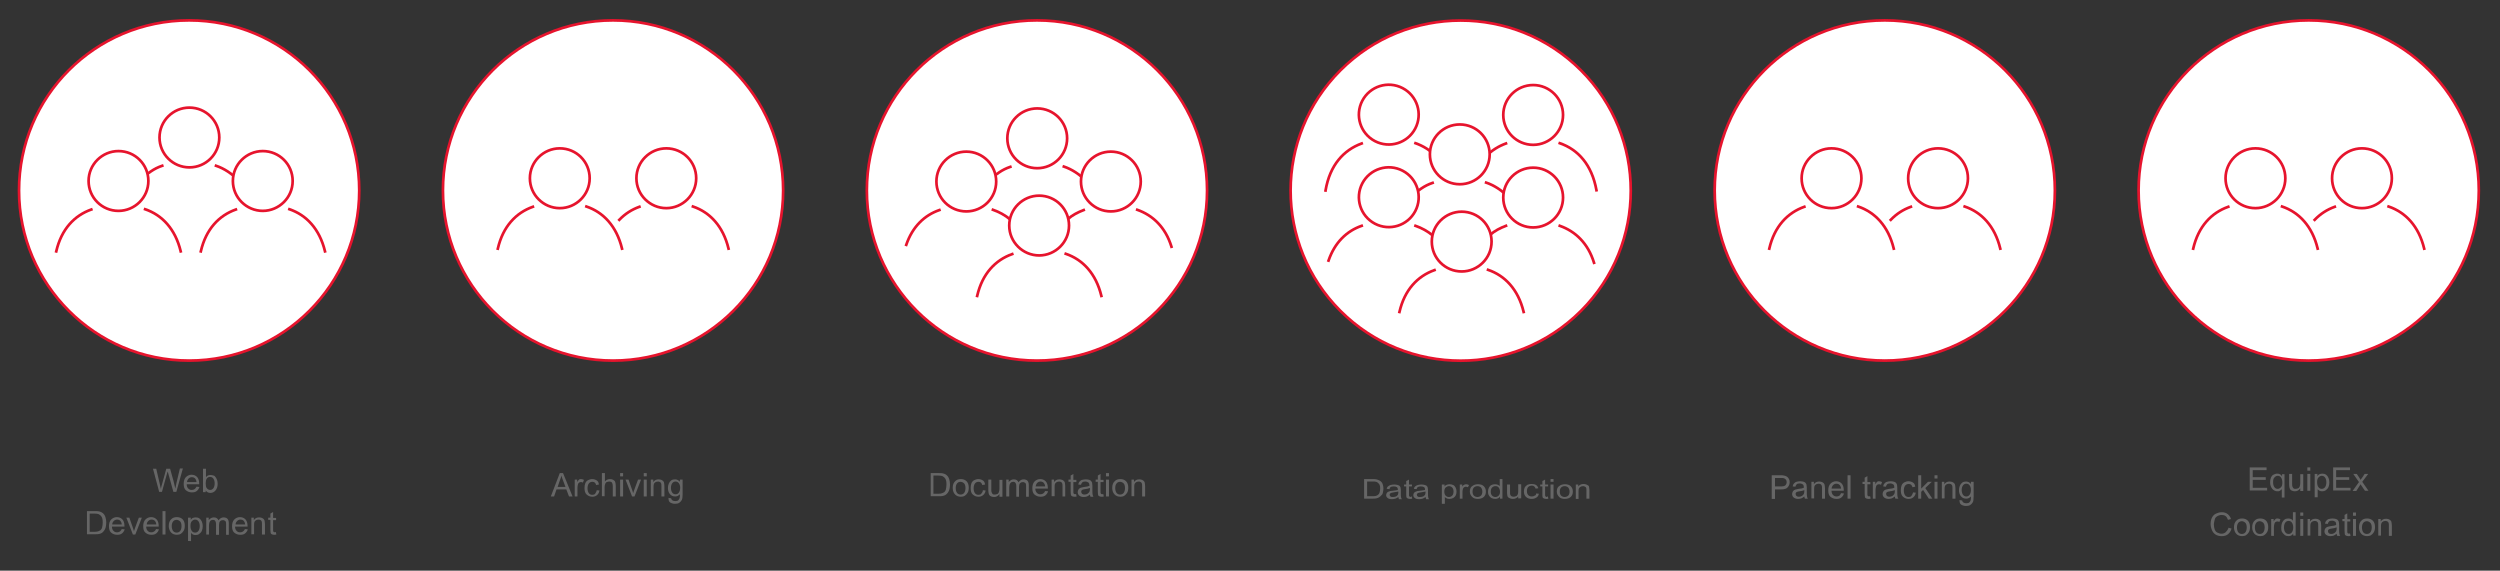 <?xml version="1.0" encoding="utf-8"?>
<!-- Generator: Adobe Illustrator 22.1.0, SVG Export Plug-In . SVG Version: 6.00 Build 0)  -->
<svg version="1.1" id="Calque_3" xmlns="http://www.w3.org/2000/svg" xmlns:xlink="http://www.w3.org/1999/xlink" x="0px" y="0px"
	 viewBox="0 0 920 210" style="enable-background:new 0 0 920 210;" xml:space="preserve">
<rect x="0" y="0" width="920" height="210" fill="#333333" stroke="none"/>
<style type="text/css">
	.st0{fill:none;}
	.st1{enable-background:new    ;}
	.st2{fill:#666666;}
	.st3{fill:#FFFFFF;stroke:#E6142D;stroke-miterlimit:10;}
	.st4{fill:none;stroke:#E6142D;stroke-linecap:square;stroke-miterlimit:10;}
	.st5{fill:#FFFFFF;stroke:#E6142D;stroke-linecap:square;stroke-miterlimit:10;}
</style>
<rect x="163" y="174.1" class="st0" width="125.4" height="29.6"/>
<g class="st1">
	<path class="st2" d="M202.7,182.7l3.3-8.6h1.2l3.5,8.6h-1.3l-1-2.6h-3.6l-0.9,2.6H202.7z M205.2,179.2h2.9l-0.9-2.4
		c-0.3-0.7-0.5-1.3-0.6-1.8c-0.1,0.6-0.3,1.1-0.5,1.6L205.2,179.2z"/>
	<path class="st2" d="M211.5,182.7v-6.2h0.9v0.9c0.2-0.4,0.5-0.7,0.7-0.9s0.4-0.2,0.7-0.2c0.4,0,0.7,0.1,1.1,0.3l-0.4,1
		c-0.3-0.2-0.5-0.2-0.8-0.2c-0.2,0-0.4,0.1-0.6,0.2s-0.3,0.3-0.4,0.6c-0.1,0.4-0.2,0.8-0.2,1.2v3.3H211.5z"/>
	<path class="st2" d="M219.6,180.4l1,0.1c-0.1,0.7-0.4,1.3-0.9,1.7s-1,0.6-1.7,0.6c-0.9,0-1.5-0.3-2.1-0.8s-0.8-1.4-0.8-2.4
		c0-0.7,0.1-1.3,0.3-1.8s0.6-0.9,1-1.1s1-0.4,1.5-0.4c0.7,0,1.2,0.2,1.7,0.5s0.7,0.8,0.8,1.5l-1,0.2c-0.1-0.4-0.3-0.7-0.5-0.9
		s-0.5-0.3-0.9-0.3c-0.5,0-1,0.2-1.3,0.6s-0.5,1-0.5,1.8c0,0.8,0.2,1.4,0.5,1.8s0.7,0.6,1.3,0.6c0.4,0,0.8-0.1,1-0.4
		S219.5,181,219.6,180.4z"/>
	<path class="st2" d="M221.5,182.7v-8.6h1.1v3.1c0.5-0.6,1.1-0.9,1.9-0.9c0.5,0,0.9,0.1,1.2,0.3s0.6,0.4,0.7,0.8s0.2,0.8,0.2,1.4
		v3.9h-1.1v-3.9c0-0.5-0.1-0.9-0.3-1.2s-0.6-0.4-1-0.4c-0.3,0-0.6,0.1-0.9,0.2s-0.5,0.4-0.6,0.7s-0.2,0.7-0.2,1.1v3.4H221.5z"/>
	<path class="st2" d="M228.2,175.3v-1.2h1.1v1.2H228.2z M228.2,182.7v-6.2h1.1v6.2H228.2z"/>
	<path class="st2" d="M232.6,182.7l-2.4-6.2h1.1l1.3,3.7c0.1,0.4,0.3,0.8,0.4,1.3c0.1-0.3,0.2-0.7,0.4-1.2l1.4-3.8h1.1l-2.4,6.2
		H232.6z"/>
	<path class="st2" d="M236.9,175.3v-1.2h1.1v1.2H236.9z M236.9,182.7v-6.2h1.1v6.2H236.9z"/>
	<path class="st2" d="M239.5,182.7v-6.2h0.9v0.9c0.5-0.7,1.1-1,2-1c0.4,0,0.7,0.1,1,0.2s0.5,0.3,0.7,0.5s0.3,0.5,0.3,0.8
		c0,0.2,0.1,0.5,0.1,1v3.8h-1.1v-3.8c0-0.4,0-0.8-0.1-1s-0.2-0.4-0.4-0.5s-0.5-0.2-0.7-0.2c-0.4,0-0.8,0.1-1.2,0.4s-0.5,0.8-0.5,1.6
		v3.4H239.5z"/>
	<path class="st2" d="M246,183.2l1,0.2c0,0.3,0.2,0.5,0.4,0.7c0.3,0.2,0.6,0.3,1.1,0.3c0.5,0,0.9-0.1,1.1-0.3s0.4-0.5,0.5-0.8
		c0.1-0.2,0.1-0.7,0.1-1.4c-0.5,0.5-1,0.8-1.7,0.8c-0.9,0-1.5-0.3-2-0.9s-0.7-1.4-0.7-2.2c0-0.6,0.1-1.1,0.3-1.6s0.5-0.9,0.9-1.2
		s0.9-0.4,1.4-0.4c0.7,0,1.3,0.3,1.8,0.9v-0.8h1v5.4c0,1-0.1,1.7-0.3,2.1s-0.5,0.7-0.9,1s-1,0.4-1.6,0.4c-0.7,0-1.3-0.2-1.8-0.5
		S246,183.9,246,183.2z M246.9,179.5c0,0.8,0.2,1.4,0.5,1.8s0.7,0.6,1.2,0.6c0.5,0,0.9-0.2,1.2-0.6s0.5-1,0.5-1.8
		c0-0.8-0.2-1.3-0.5-1.7s-0.7-0.6-1.2-0.6c-0.5,0-0.9,0.2-1.2,0.6S246.9,178.8,246.9,179.5z"/>
</g>
<g class="st1">
	<path class="st2" d="M32,196.7v-8.6h3c0.7,0,1.2,0,1.5,0.1c0.5,0.1,0.9,0.3,1.3,0.6c0.5,0.4,0.8,0.9,1,1.5s0.3,1.3,0.3,2
		c0,0.7-0.1,1.2-0.2,1.7s-0.3,0.9-0.6,1.3s-0.5,0.6-0.8,0.8s-0.6,0.3-1,0.4s-0.9,0.1-1.4,0.1H32z M33.1,195.7h1.8
		c0.6,0,1-0.1,1.3-0.2s0.6-0.3,0.8-0.4c0.3-0.3,0.5-0.6,0.6-1.1s0.2-1,0.2-1.7c0-0.9-0.1-1.6-0.4-2.1s-0.7-0.8-1.1-1
		c-0.3-0.1-0.8-0.2-1.5-0.2h-1.8V195.7z"/>
	<path class="st2" d="M44.8,194.7l1.1,0.1c-0.2,0.6-0.5,1.1-1,1.5s-1.1,0.5-1.8,0.5c-0.9,0-1.6-0.3-2.2-0.8s-0.8-1.3-0.8-2.4
		c0-1,0.3-1.9,0.8-2.4s1.2-0.9,2.1-0.9c0.8,0,1.5,0.3,2,0.8s0.8,1.4,0.8,2.4c0,0.1,0,0.2,0,0.3h-4.6c0,0.7,0.2,1.2,0.6,1.6
		s0.8,0.5,1.3,0.5c0.4,0,0.7-0.1,1-0.3S44.6,195.1,44.8,194.7z M41.3,193h3.5c0-0.5-0.2-0.9-0.4-1.2c-0.3-0.4-0.8-0.6-1.3-0.6
		c-0.5,0-0.9,0.2-1.2,0.5S41.3,192.4,41.3,193z"/>
	<path class="st2" d="M48.9,196.7l-2.4-6.2h1.1l1.3,3.7c0.1,0.4,0.3,0.8,0.4,1.3c0.1-0.3,0.2-0.7,0.4-1.2l1.4-3.8h1.1l-2.4,6.2H48.9
		z"/>
	<path class="st2" d="M57.4,194.7l1.1,0.1c-0.2,0.6-0.5,1.1-1,1.5s-1.1,0.5-1.8,0.5c-0.9,0-1.6-0.3-2.2-0.8s-0.8-1.3-0.8-2.4
		c0-1,0.3-1.9,0.8-2.4s1.2-0.9,2.1-0.9c0.8,0,1.5,0.3,2,0.8s0.8,1.4,0.8,2.4c0,0.1,0,0.2,0,0.3h-4.6c0,0.7,0.2,1.2,0.6,1.6
		s0.8,0.5,1.3,0.5c0.4,0,0.7-0.1,1-0.3S57.3,195.1,57.4,194.7z M54,193h3.5c0-0.5-0.2-0.9-0.4-1.2c-0.3-0.4-0.8-0.6-1.3-0.6
		c-0.5,0-0.9,0.2-1.2,0.5S54,192.4,54,193z"/>
	<path class="st2" d="M59.8,196.7v-8.6h1.1v8.6H59.8z"/>
	<path class="st2" d="M62.1,193.6c0-1.2,0.3-2,1-2.6c0.5-0.5,1.2-0.7,2-0.7c0.9,0,1.6,0.3,2.1,0.8s0.8,1.3,0.8,2.3
		c0,0.8-0.1,1.4-0.4,1.9s-0.6,0.8-1,1.1s-1,0.4-1.5,0.4c-0.9,0-1.6-0.3-2.1-0.8S62.1,194.6,62.1,193.6z M63.2,193.6
		c0,0.8,0.2,1.4,0.5,1.8s0.8,0.6,1.3,0.6c0.5,0,1-0.2,1.3-0.6s0.5-1,0.5-1.8c0-0.8-0.2-1.4-0.5-1.7s-0.8-0.6-1.3-0.6
		c-0.5,0-1,0.2-1.3,0.6S63.2,192.8,63.2,193.6z"/>
	<path class="st2" d="M69.2,199.1v-8.6h1v0.8c0.2-0.3,0.5-0.6,0.8-0.7s0.6-0.2,1-0.2c0.5,0,1,0.1,1.4,0.4s0.7,0.7,0.9,1.2
		s0.3,1,0.3,1.6c0,0.6-0.1,1.2-0.3,1.7s-0.6,0.9-1,1.2s-0.9,0.4-1.4,0.4c-0.4,0-0.7-0.1-0.9-0.2s-0.5-0.3-0.7-0.6v3H69.2z
		 M70.1,193.6c0,0.8,0.2,1.4,0.5,1.8s0.7,0.6,1.2,0.6c0.5,0,0.9-0.2,1.2-0.6s0.5-1,0.5-1.8c0-0.8-0.2-1.4-0.5-1.8s-0.7-0.6-1.2-0.6
		c-0.4,0-0.8,0.2-1.2,0.6S70.1,192.8,70.1,193.6z"/>
	<path class="st2" d="M75.9,196.7v-6.2h0.9v0.9c0.2-0.3,0.5-0.5,0.8-0.7s0.7-0.3,1.1-0.3c0.5,0,0.8,0.1,1.1,0.3s0.5,0.5,0.6,0.8
		c0.5-0.7,1.1-1.1,1.9-1.1c0.6,0,1.1,0.2,1.4,0.5s0.5,0.9,0.5,1.6v4.3h-1v-3.9c0-0.4,0-0.7-0.1-0.9s-0.2-0.3-0.4-0.4
		s-0.4-0.2-0.6-0.2c-0.4,0-0.8,0.1-1.1,0.4s-0.4,0.8-0.4,1.4v3.6h-1.1v-4c0-0.5-0.1-0.8-0.3-1.1s-0.5-0.4-0.8-0.4
		c-0.3,0-0.6,0.1-0.8,0.2s-0.4,0.4-0.5,0.7s-0.2,0.7-0.2,1.3v3.2H75.9z"/>
	<path class="st2" d="M90.1,194.7l1.1,0.1c-0.2,0.6-0.5,1.1-1,1.5s-1.1,0.5-1.8,0.5c-0.9,0-1.6-0.3-2.2-0.8s-0.8-1.3-0.8-2.4
		c0-1,0.3-1.9,0.8-2.4s1.2-0.9,2.1-0.9c0.8,0,1.5,0.3,2,0.8s0.8,1.4,0.8,2.4c0,0.1,0,0.2,0,0.3h-4.6c0,0.7,0.2,1.2,0.6,1.6
		s0.8,0.5,1.3,0.5c0.4,0,0.7-0.1,1-0.3S90,195.1,90.1,194.7z M86.7,193h3.5c0-0.5-0.2-0.9-0.4-1.2c-0.3-0.4-0.8-0.6-1.3-0.6
		c-0.5,0-0.9,0.2-1.2,0.5S86.7,192.4,86.7,193z"/>
	<path class="st2" d="M92.5,196.7v-6.2h0.9v0.9c0.5-0.7,1.1-1,2-1c0.4,0,0.7,0.1,1,0.2s0.5,0.3,0.7,0.5s0.3,0.5,0.3,0.8
		c0,0.2,0.1,0.5,0.1,1v3.8h-1.1v-3.8c0-0.4,0-0.8-0.1-1s-0.2-0.4-0.4-0.5s-0.5-0.2-0.7-0.2c-0.4,0-0.8,0.1-1.2,0.4s-0.5,0.8-0.5,1.6
		v3.4H92.5z"/>
	<path class="st2" d="M101.5,195.8l0.2,0.9c-0.3,0.1-0.6,0.1-0.8,0.1c-0.4,0-0.7-0.1-0.9-0.2s-0.4-0.3-0.4-0.5s-0.1-0.6-0.1-1.2
		v-3.6h-0.8v-0.8h0.8v-1.5l1-0.6v2.2h1.1v0.8h-1.1v3.6c0,0.3,0,0.5,0.1,0.6s0.1,0.2,0.2,0.2s0.2,0.1,0.4,0.1
		C101.2,195.8,101.3,195.8,101.5,195.8z"/>
</g>
<g class="st1">
	<path class="st2" d="M58.6,181.1l-2.3-8.6h1.2l1.3,5.6c0.1,0.6,0.3,1.2,0.4,1.8c0.2-0.9,0.3-1.4,0.4-1.6l1.6-5.8h1.4l1.2,4.3
		c0.3,1.1,0.5,2.1,0.7,3c0.1-0.5,0.3-1.2,0.4-1.9l1.3-5.5h1.1l-2.4,8.6h-1.1l-1.8-6.5c-0.2-0.5-0.2-0.9-0.3-1
		c-0.1,0.4-0.2,0.7-0.3,1l-1.8,6.5H58.6z"/>
	<path class="st2" d="M72.3,179.1l1.1,0.1c-0.2,0.6-0.5,1.1-1,1.5s-1.1,0.5-1.8,0.5c-0.9,0-1.6-0.3-2.2-0.8s-0.8-1.3-0.8-2.4
		c0-1,0.3-1.9,0.8-2.4s1.2-0.9,2.1-0.9c0.8,0,1.5,0.3,2,0.8s0.8,1.4,0.8,2.4c0,0.1,0,0.2,0,0.3h-4.6c0,0.7,0.2,1.2,0.6,1.6
		s0.8,0.5,1.3,0.5c0.4,0,0.7-0.1,1-0.3S72.1,179.5,72.3,179.1z M68.8,177.4h3.5c0-0.5-0.2-0.9-0.4-1.2c-0.3-0.4-0.8-0.6-1.3-0.6
		c-0.5,0-0.9,0.2-1.2,0.5S68.9,176.8,68.8,177.4z"/>
	<path class="st2" d="M75.7,181.1h-1v-8.6h1.1v3.1c0.4-0.6,1-0.8,1.7-0.8c0.4,0,0.7,0.1,1.1,0.2s0.6,0.4,0.8,0.7s0.4,0.6,0.5,1
		s0.2,0.8,0.2,1.3c0,1.1-0.3,1.9-0.8,2.5s-1.2,0.9-1.9,0.9c-0.7,0-1.3-0.3-1.7-0.9V181.1z M75.7,177.9c0,0.7,0.1,1.3,0.3,1.6
		c0.3,0.5,0.8,0.8,1.3,0.8c0.5,0,0.9-0.2,1.2-0.6s0.5-1,0.5-1.8c0-0.8-0.2-1.4-0.5-1.8s-0.7-0.6-1.2-0.6c-0.5,0-0.9,0.2-1.2,0.6
		S75.7,177.2,75.7,177.9z"/>
</g>
<rect x="319.3" y="174.1" class="st0" width="125.1" height="14.8"/>
<g class="st1">
	<path class="st2" d="M342.5,182.7v-8.6h3c0.7,0,1.2,0,1.5,0.1c0.5,0.1,0.9,0.3,1.3,0.6c0.5,0.4,0.8,0.9,1,1.5s0.3,1.3,0.3,2
		c0,0.7-0.1,1.2-0.2,1.7s-0.3,0.9-0.6,1.3s-0.5,0.6-0.8,0.8s-0.6,0.3-1,0.4s-0.9,0.1-1.4,0.1H342.5z M343.6,181.7h1.8
		c0.6,0,1-0.1,1.3-0.2s0.6-0.3,0.8-0.4c0.3-0.3,0.5-0.6,0.6-1.1s0.2-1,0.2-1.7c0-0.9-0.1-1.6-0.4-2.1s-0.7-0.8-1.1-1
		c-0.3-0.1-0.8-0.2-1.5-0.2h-1.8V181.7z"/>
	<path class="st2" d="M350.6,179.6c0-1.2,0.3-2,1-2.6c0.5-0.5,1.2-0.7,2-0.7c0.9,0,1.6,0.3,2.1,0.8s0.8,1.3,0.8,2.3
		c0,0.8-0.1,1.4-0.4,1.9s-0.6,0.8-1,1.1s-1,0.4-1.5,0.4c-0.9,0-1.6-0.3-2.1-0.8S350.6,180.7,350.6,179.6z M351.7,179.6
		c0,0.8,0.2,1.4,0.5,1.8s0.8,0.6,1.3,0.6c0.5,0,1-0.2,1.3-0.6s0.5-1,0.5-1.8c0-0.8-0.2-1.4-0.5-1.7s-0.8-0.6-1.3-0.6
		c-0.5,0-1,0.2-1.3,0.6S351.7,178.8,351.7,179.6z"/>
	<path class="st2" d="M361.7,180.4l1,0.1c-0.1,0.7-0.4,1.3-0.9,1.7s-1,0.6-1.7,0.6c-0.9,0-1.5-0.3-2.1-0.8s-0.8-1.4-0.8-2.4
		c0-0.7,0.1-1.3,0.3-1.8s0.6-0.9,1-1.1s1-0.4,1.5-0.4c0.7,0,1.2,0.2,1.7,0.5s0.7,0.8,0.8,1.5l-1,0.2c-0.1-0.4-0.3-0.7-0.5-0.9
		s-0.5-0.3-0.9-0.3c-0.5,0-1,0.2-1.3,0.6s-0.5,1-0.5,1.8c0,0.8,0.2,1.4,0.5,1.8s0.7,0.6,1.3,0.6c0.4,0,0.8-0.1,1-0.4
		S361.7,181,361.7,180.4z"/>
	<path class="st2" d="M367.8,182.7v-0.9c-0.5,0.7-1.1,1.1-2,1.1c-0.4,0-0.7-0.1-1-0.2s-0.6-0.3-0.7-0.5s-0.3-0.5-0.3-0.8
		c0-0.2-0.1-0.5-0.1-1v-3.9h1.1v3.5c0,0.6,0,0.9,0.1,1.1c0.1,0.3,0.2,0.5,0.4,0.7s0.5,0.2,0.8,0.2s0.6-0.1,0.9-0.2s0.5-0.4,0.6-0.7
		s0.2-0.7,0.2-1.2v-3.3h1.1v6.2H367.8z"/>
	<path class="st2" d="M370.3,182.7v-6.2h0.9v0.9c0.2-0.3,0.5-0.5,0.8-0.7s0.7-0.3,1.1-0.3c0.5,0,0.8,0.1,1.1,0.3s0.5,0.5,0.6,0.8
		c0.5-0.7,1.1-1.1,1.9-1.1c0.6,0,1.1,0.2,1.4,0.5s0.5,0.9,0.5,1.6v4.3h-1v-3.9c0-0.4,0-0.7-0.1-0.9s-0.2-0.3-0.4-0.4
		s-0.4-0.2-0.6-0.2c-0.4,0-0.8,0.1-1.1,0.4s-0.4,0.8-0.4,1.4v3.6H374v-4c0-0.5-0.1-0.8-0.3-1.1s-0.5-0.4-0.8-0.4
		c-0.3,0-0.6,0.1-0.8,0.2s-0.4,0.4-0.5,0.7s-0.2,0.7-0.2,1.3v3.2H370.3z"/>
	<path class="st2" d="M384.6,180.7l1.1,0.1c-0.2,0.6-0.5,1.1-1,1.5s-1.1,0.5-1.8,0.5c-0.9,0-1.6-0.3-2.2-0.8s-0.8-1.3-0.8-2.4
		c0-1,0.3-1.9,0.8-2.4s1.2-0.9,2.1-0.9c0.8,0,1.5,0.3,2,0.8s0.8,1.4,0.8,2.4c0,0.1,0,0.2,0,0.3h-4.6c0,0.7,0.2,1.2,0.6,1.6
		s0.8,0.5,1.3,0.5c0.4,0,0.7-0.1,1-0.3S384.4,181.2,384.6,180.7z M381.1,179h3.5c0-0.5-0.2-0.9-0.4-1.2c-0.3-0.4-0.8-0.6-1.3-0.6
		c-0.5,0-0.9,0.2-1.2,0.5S381.2,178.5,381.1,179z"/>
	<path class="st2" d="M387,182.7v-6.2h0.9v0.9c0.5-0.7,1.1-1,2-1c0.4,0,0.7,0.1,1,0.2s0.5,0.3,0.7,0.5s0.3,0.5,0.3,0.8
		c0,0.2,0.1,0.5,0.1,1v3.8H391v-3.8c0-0.4,0-0.8-0.1-1s-0.2-0.4-0.4-0.5s-0.5-0.2-0.7-0.2c-0.4,0-0.8,0.1-1.2,0.4s-0.5,0.8-0.5,1.6
		v3.4H387z"/>
	<path class="st2" d="M396,181.8l0.2,0.9c-0.3,0.1-0.6,0.1-0.8,0.1c-0.4,0-0.7-0.1-0.9-0.2s-0.4-0.3-0.4-0.5s-0.1-0.6-0.1-1.2v-3.6
		h-0.8v-0.8h0.8V175l1-0.6v2.2h1.1v0.8h-1.1v3.6c0,0.3,0,0.5,0.1,0.6s0.1,0.2,0.2,0.2s0.2,0.1,0.4,0.1
		C395.6,181.8,395.8,181.8,396,181.8z"/>
	<path class="st2" d="M401.1,182c-0.4,0.3-0.8,0.6-1.1,0.7s-0.7,0.2-1.2,0.2c-0.7,0-1.2-0.2-1.6-0.5s-0.6-0.8-0.6-1.3
		c0-0.3,0.1-0.6,0.2-0.8s0.3-0.5,0.5-0.6s0.5-0.3,0.8-0.3c0.2-0.1,0.5-0.1,0.9-0.2c0.9-0.1,1.5-0.2,1.9-0.4c0-0.1,0-0.2,0-0.3
		c0-0.4-0.1-0.7-0.3-0.9c-0.3-0.2-0.7-0.4-1.2-0.4c-0.5,0-0.9,0.1-1.1,0.3s-0.4,0.5-0.5,0.9l-1-0.1c0.1-0.4,0.2-0.8,0.5-1.1
		s0.5-0.5,0.9-0.6s0.9-0.2,1.4-0.2c0.5,0,1,0.1,1.3,0.2s0.6,0.3,0.7,0.5s0.3,0.4,0.3,0.7c0,0.2,0.1,0.5,0.1,1v1.4c0,1,0,1.6,0.1,1.9
		s0.1,0.5,0.3,0.7h-1.1C401.2,182.5,401.1,182.3,401.1,182z M401,179.6c-0.4,0.2-1,0.3-1.7,0.4c-0.4,0.1-0.7,0.1-0.9,0.2
		s-0.3,0.2-0.4,0.3s-0.1,0.3-0.1,0.5c0,0.3,0.1,0.5,0.3,0.7s0.5,0.3,0.9,0.3c0.4,0,0.8-0.1,1.1-0.3s0.5-0.4,0.7-0.7
		c0.1-0.2,0.2-0.6,0.2-1.1V179.6z"/>
	<path class="st2" d="M406,181.8l0.2,0.9c-0.3,0.1-0.6,0.1-0.8,0.1c-0.4,0-0.7-0.1-0.9-0.2s-0.4-0.3-0.4-0.5s-0.1-0.6-0.1-1.2v-3.6
		h-0.8v-0.8h0.8V175l1-0.6v2.2h1.1v0.8h-1.1v3.6c0,0.3,0,0.5,0.1,0.6s0.1,0.2,0.2,0.2s0.2,0.1,0.4,0.1
		C405.7,181.8,405.8,181.8,406,181.8z"/>
	<path class="st2" d="M407,175.3v-1.2h1.1v1.2H407z M407,182.7v-6.2h1.1v6.2H407z"/>
	<path class="st2" d="M409.3,179.6c0-1.2,0.3-2,1-2.6c0.5-0.5,1.2-0.7,2-0.7c0.9,0,1.6,0.3,2.1,0.8s0.8,1.3,0.8,2.3
		c0,0.8-0.1,1.4-0.4,1.9s-0.6,0.8-1,1.1s-1,0.4-1.5,0.4c-0.9,0-1.6-0.3-2.1-0.8S409.3,180.7,409.3,179.6z M410.4,179.6
		c0,0.8,0.2,1.4,0.5,1.8s0.8,0.6,1.3,0.6c0.5,0,1-0.2,1.3-0.6s0.5-1,0.5-1.8c0-0.8-0.2-1.4-0.5-1.7s-0.8-0.6-1.3-0.6
		c-0.5,0-1,0.2-1.3,0.6S410.4,178.8,410.4,179.6z"/>
	<path class="st2" d="M416.4,182.7v-6.2h0.9v0.9c0.5-0.7,1.1-1,2-1c0.4,0,0.7,0.1,1,0.2s0.5,0.3,0.7,0.5s0.3,0.5,0.3,0.8
		c0,0.2,0.1,0.5,0.1,1v3.8h-1.1v-3.8c0-0.4,0-0.8-0.1-1s-0.2-0.4-0.4-0.5s-0.5-0.2-0.7-0.2c-0.4,0-0.8,0.1-1.2,0.4s-0.5,0.8-0.5,1.6
		v3.4H416.4z"/>
</g>
<rect x="474.8" y="174.1" class="st0" width="125.7" height="14.8"/>
<g class="st1">
	<path class="st2" d="M502,183.5v-7.2h3c0.7,0,1.2,0,1.5,0.1c0.5,0.1,0.9,0.3,1.3,0.5c0.5,0.3,0.8,0.7,1,1.2
		c0.2,0.5,0.3,1.1,0.3,1.7c0,0.5-0.1,1-0.2,1.5s-0.3,0.8-0.6,1c-0.2,0.3-0.5,0.5-0.8,0.7s-0.6,0.3-1,0.4s-0.9,0.1-1.4,0.1H502z
		 M503.2,182.6h1.8c0.6,0,1,0,1.3-0.1s0.6-0.2,0.8-0.4c0.3-0.2,0.5-0.5,0.6-0.9s0.2-0.8,0.2-1.4c0-0.8-0.1-1.3-0.4-1.7
		c-0.3-0.4-0.7-0.7-1.1-0.8c-0.3-0.1-0.8-0.1-1.5-0.1h-1.8V182.6z"/>
	<path class="st2" d="M514.6,182.9c-0.4,0.3-0.8,0.5-1.1,0.6c-0.4,0.1-0.7,0.2-1.2,0.2c-0.7,0-1.2-0.1-1.6-0.4s-0.6-0.6-0.6-1.1
		c0-0.3,0.1-0.5,0.2-0.7c0.1-0.2,0.3-0.4,0.5-0.5s0.5-0.2,0.8-0.3c0.2,0,0.5-0.1,0.9-0.1c0.9-0.1,1.5-0.2,1.9-0.3c0-0.1,0-0.2,0-0.2
		c0-0.4-0.1-0.6-0.3-0.8c-0.3-0.2-0.7-0.3-1.2-0.3c-0.5,0-0.9,0.1-1.1,0.2c-0.2,0.1-0.4,0.4-0.5,0.8l-1-0.1c0.1-0.4,0.2-0.7,0.5-0.9
		c0.2-0.2,0.5-0.4,0.9-0.5s0.9-0.2,1.4-0.2c0.5,0,1,0.1,1.3,0.2c0.3,0.1,0.6,0.2,0.7,0.4c0.2,0.2,0.3,0.4,0.3,0.6
		c0,0.2,0.1,0.4,0.1,0.8v1.2c0,0.8,0,1.3,0.1,1.6s0.1,0.4,0.3,0.6h-1.1C514.7,183.3,514.6,183.1,514.6,182.9z M514.5,180.9
		c-0.4,0.1-1,0.2-1.7,0.3c-0.4,0.1-0.7,0.1-0.9,0.2s-0.3,0.2-0.4,0.3c-0.1,0.1-0.1,0.3-0.1,0.4c0,0.2,0.1,0.4,0.3,0.6
		s0.5,0.2,0.9,0.2c0.4,0,0.8-0.1,1.1-0.2s0.5-0.4,0.7-0.6c0.1-0.2,0.2-0.5,0.2-0.9V180.9z"/>
	<path class="st2" d="M519.5,182.7l0.2,0.8c-0.3,0.1-0.6,0.1-0.8,0.1c-0.4,0-0.7-0.1-0.9-0.2s-0.4-0.2-0.4-0.4
		c-0.1-0.2-0.1-0.5-0.1-1v-3h-0.8v-0.7h0.8V177l1-0.5v1.8h1.1v0.7h-1.1v3.1c0,0.3,0,0.4,0.1,0.5s0.1,0.1,0.2,0.2
		c0.1,0,0.2,0.1,0.4,0.1C519.2,182.7,519.3,182.7,519.5,182.7z"/>
	<path class="st2" d="M524.6,182.9c-0.4,0.3-0.8,0.5-1.1,0.6c-0.4,0.1-0.7,0.2-1.2,0.2c-0.7,0-1.2-0.1-1.6-0.4s-0.6-0.6-0.6-1.1
		c0-0.3,0.1-0.5,0.2-0.7c0.1-0.2,0.3-0.4,0.5-0.5s0.5-0.2,0.8-0.3c0.2,0,0.5-0.1,0.9-0.1c0.9-0.1,1.5-0.2,1.9-0.3c0-0.1,0-0.2,0-0.2
		c0-0.4-0.1-0.6-0.3-0.8c-0.3-0.2-0.7-0.3-1.2-0.3c-0.5,0-0.9,0.1-1.1,0.2c-0.2,0.1-0.4,0.4-0.5,0.8l-1-0.1c0.1-0.4,0.2-0.7,0.5-0.9
		c0.2-0.2,0.5-0.4,0.9-0.5s0.9-0.2,1.4-0.2c0.5,0,1,0.1,1.3,0.2c0.3,0.1,0.6,0.2,0.7,0.4c0.2,0.2,0.3,0.4,0.3,0.6
		c0,0.2,0.1,0.4,0.1,0.8v1.2c0,0.8,0,1.3,0.1,1.6s0.1,0.4,0.3,0.6h-1.1C524.7,183.3,524.7,183.1,524.6,182.9z M524.5,180.9
		c-0.4,0.1-1,0.2-1.7,0.3c-0.4,0.1-0.7,0.1-0.9,0.2s-0.3,0.2-0.4,0.3c-0.1,0.1-0.1,0.3-0.1,0.4c0,0.2,0.1,0.4,0.3,0.6
		s0.5,0.2,0.9,0.2c0.4,0,0.8-0.1,1.1-0.2s0.5-0.4,0.7-0.6c0.1-0.2,0.2-0.5,0.2-0.9V180.9z"/>
	<path class="st2" d="M530.6,185.5v-7.2h1v0.7c0.2-0.3,0.5-0.5,0.8-0.6s0.6-0.2,1-0.2c0.5,0,1,0.1,1.4,0.3s0.7,0.6,0.9,1
		s0.3,0.9,0.3,1.4c0,0.5-0.1,1-0.3,1.4s-0.6,0.8-1,1s-0.9,0.3-1.4,0.3c-0.4,0-0.7-0.1-0.9-0.2c-0.3-0.1-0.5-0.3-0.7-0.5v2.5H530.6z
		 M531.5,180.9c0,0.7,0.2,1.2,0.5,1.5s0.7,0.5,1.2,0.5c0.5,0,0.9-0.2,1.2-0.5c0.3-0.3,0.5-0.8,0.5-1.5c0-0.7-0.2-1.2-0.5-1.5
		s-0.7-0.5-1.2-0.5c-0.4,0-0.8,0.2-1.2,0.5C531.7,179.7,531.5,180.2,531.5,180.9z"/>
	<path class="st2" d="M537.2,183.5v-5.2h0.9v0.8c0.2-0.4,0.5-0.6,0.7-0.7c0.2-0.1,0.4-0.2,0.7-0.2c0.4,0,0.7,0.1,1.1,0.3l-0.4,0.8
		c-0.3-0.1-0.5-0.2-0.8-0.2c-0.2,0-0.4,0.1-0.6,0.2c-0.2,0.1-0.3,0.3-0.4,0.5c-0.1,0.3-0.2,0.7-0.2,1v2.7H537.2z"/>
	<path class="st2" d="M540.9,180.9c0-1,0.3-1.7,1-2.1c0.5-0.4,1.2-0.6,2-0.6c0.9,0,1.6,0.2,2.1,0.7c0.5,0.5,0.8,1.1,0.8,1.9
		c0,0.7-0.1,1.2-0.4,1.6c-0.2,0.4-0.6,0.7-1,0.9c-0.5,0.2-1,0.3-1.5,0.3c-0.9,0-1.6-0.2-2.1-0.7S540.9,181.8,540.9,180.9z
		 M541.9,180.9c0,0.7,0.2,1.2,0.5,1.5c0.3,0.3,0.8,0.5,1.3,0.5c0.5,0,1-0.2,1.3-0.5s0.5-0.8,0.5-1.5c0-0.6-0.2-1.1-0.5-1.5
		c-0.3-0.3-0.8-0.5-1.3-0.5c-0.5,0-1,0.2-1.3,0.5S541.9,180.2,541.9,180.9z"/>
	<path class="st2" d="M552,183.5v-0.7c-0.4,0.5-1,0.8-1.7,0.8c-0.5,0-1-0.1-1.4-0.3s-0.7-0.5-1-1s-0.3-0.9-0.3-1.4
		c0-0.5,0.1-1,0.3-1.4s0.5-0.8,0.9-1c0.4-0.2,0.9-0.3,1.4-0.3c0.4,0,0.7,0.1,1,0.2s0.5,0.3,0.7,0.5v-2.6h1v7.2H552z M548.6,180.9
		c0,0.7,0.2,1.2,0.5,1.5s0.7,0.5,1.2,0.5c0.5,0,0.9-0.2,1.2-0.5s0.5-0.8,0.5-1.4c0-0.7-0.2-1.2-0.5-1.6s-0.7-0.5-1.2-0.5
		c-0.5,0-0.9,0.2-1.2,0.5S548.6,180.2,548.6,180.9z"/>
	<path class="st2" d="M558.7,183.5v-0.8c-0.5,0.6-1.1,0.9-2,0.9c-0.4,0-0.7-0.1-1-0.2c-0.3-0.1-0.6-0.3-0.7-0.4s-0.3-0.4-0.3-0.7
		c0-0.2-0.1-0.4-0.1-0.8v-3.2h1.1v2.9c0,0.5,0,0.8,0.1,0.9c0.1,0.2,0.2,0.4,0.4,0.5c0.2,0.1,0.5,0.2,0.8,0.2s0.6-0.1,0.9-0.2
		c0.3-0.1,0.5-0.3,0.6-0.6s0.2-0.6,0.2-1v-2.8h1.1v5.2H558.7z"/>
	<path class="st2" d="M565.3,181.6l1,0.1c-0.1,0.6-0.4,1.1-0.9,1.4c-0.5,0.3-1,0.5-1.7,0.5c-0.9,0-1.5-0.2-2.1-0.7
		c-0.5-0.5-0.8-1.1-0.8-2c0-0.6,0.1-1.1,0.3-1.5s0.6-0.7,1-1c0.5-0.2,1-0.3,1.5-0.3c0.7,0,1.2,0.1,1.7,0.4c0.4,0.3,0.7,0.7,0.8,1.2
		l-1,0.1c-0.1-0.4-0.3-0.6-0.5-0.8s-0.5-0.3-0.9-0.3c-0.5,0-1,0.2-1.3,0.5s-0.5,0.8-0.5,1.5c0,0.7,0.2,1.2,0.5,1.5
		c0.3,0.3,0.7,0.5,1.3,0.5c0.4,0,0.8-0.1,1-0.3C565.1,182.4,565.3,182,565.3,181.6z"/>
	<path class="st2" d="M569.6,182.7l0.2,0.8c-0.3,0.1-0.6,0.1-0.8,0.1c-0.4,0-0.7-0.1-0.9-0.2s-0.4-0.2-0.4-0.4
		c-0.1-0.2-0.1-0.5-0.1-1v-3h-0.8v-0.7h0.8V177l1-0.5v1.8h1.1v0.7h-1.1v3.1c0,0.3,0,0.4,0.1,0.5s0.1,0.1,0.2,0.2
		c0.1,0,0.2,0.1,0.4,0.1C569.2,182.7,569.4,182.7,569.6,182.7z"/>
	<path class="st2" d="M570.6,177.3v-1h1.1v1H570.6z M570.6,183.5v-5.2h1.1v5.2H570.6z"/>
	<path class="st2" d="M572.9,180.9c0-1,0.3-1.7,1-2.1c0.5-0.4,1.2-0.6,2-0.6c0.9,0,1.6,0.2,2.1,0.7c0.5,0.5,0.8,1.1,0.8,1.9
		c0,0.7-0.1,1.2-0.4,1.6c-0.2,0.4-0.6,0.7-1,0.9c-0.5,0.2-1,0.3-1.5,0.3c-0.9,0-1.6-0.2-2.1-0.7S572.9,181.8,572.9,180.9z
		 M574,180.9c0,0.7,0.2,1.2,0.5,1.5c0.3,0.3,0.8,0.5,1.3,0.5c0.5,0,1-0.2,1.3-0.5s0.5-0.8,0.5-1.5c0-0.6-0.2-1.1-0.5-1.5
		c-0.3-0.3-0.8-0.5-1.3-0.5c-0.5,0-1,0.2-1.3,0.5S574,180.2,574,180.9z"/>
	<path class="st2" d="M579.9,183.5v-5.2h0.9v0.7c0.5-0.6,1.1-0.9,2-0.9c0.4,0,0.7,0.1,1,0.2s0.5,0.3,0.7,0.4s0.3,0.4,0.3,0.7
		c0,0.2,0.1,0.5,0.1,0.9v3.2h-1.1v-3.2c0-0.4,0-0.6-0.1-0.8s-0.2-0.3-0.4-0.4s-0.5-0.2-0.7-0.2c-0.4,0-0.8,0.1-1.2,0.4
		s-0.5,0.7-0.5,1.4v2.9H579.9z"/>
</g>
<rect x="631.4" y="174.1" class="st0" width="125.1" height="14.8"/>
<g class="st1">
	<path class="st2" d="M652,183.5v-8.6h3.2c0.6,0,1,0,1.3,0.1c0.4,0.1,0.8,0.2,1.1,0.4s0.5,0.5,0.7,0.8s0.3,0.7,0.3,1.2
		c0,0.7-0.2,1.3-0.7,1.9s-1.3,0.8-2.5,0.8h-2.2v3.5H652z M653.2,179h2.2c0.7,0,1.3-0.1,1.6-0.4s0.5-0.7,0.5-1.2
		c0-0.4-0.1-0.7-0.3-0.9s-0.4-0.4-0.7-0.5c-0.2-0.1-0.5-0.1-1.1-0.1h-2.2V179z"/>
	<path class="st2" d="M664,182.7c-0.4,0.3-0.8,0.6-1.1,0.7s-0.8,0.2-1.2,0.2c-0.7,0-1.2-0.2-1.6-0.5s-0.6-0.8-0.6-1.3
		c0-0.3,0.1-0.6,0.2-0.8s0.3-0.5,0.5-0.6s0.5-0.3,0.8-0.3c0.2-0.1,0.5-0.1,0.9-0.2c0.9-0.1,1.5-0.2,1.9-0.4c0-0.1,0-0.2,0-0.3
		c0-0.4-0.1-0.7-0.3-0.9c-0.3-0.2-0.7-0.4-1.2-0.4c-0.5,0-0.9,0.1-1.1,0.3s-0.4,0.5-0.5,0.9l-1-0.1c0.1-0.4,0.2-0.8,0.5-1.1
		s0.5-0.5,0.9-0.6s0.9-0.2,1.4-0.2c0.5,0,1,0.1,1.3,0.2s0.6,0.3,0.7,0.5s0.3,0.4,0.3,0.7c0,0.2,0.1,0.5,0.1,1v1.4c0,1,0,1.6,0.1,1.9
		s0.1,0.5,0.3,0.7h-1.1C664.1,183.3,664,183,664,182.7z M663.9,180.4c-0.4,0.2-1,0.3-1.7,0.4c-0.4,0.1-0.7,0.1-0.9,0.2
		s-0.3,0.2-0.4,0.3s-0.1,0.3-0.1,0.5c0,0.3,0.1,0.5,0.3,0.7s0.5,0.3,0.9,0.3c0.4,0,0.8-0.1,1.1-0.3s0.5-0.4,0.7-0.7
		c0.1-0.2,0.2-0.6,0.2-1.1V180.4z"/>
	<path class="st2" d="M666.6,183.5v-6.2h0.9v0.9c0.5-0.7,1.1-1,2-1c0.4,0,0.7,0.1,1,0.2s0.5,0.3,0.7,0.5s0.3,0.5,0.3,0.8
		c0,0.2,0.1,0.5,0.1,1v3.8h-1.1v-3.8c0-0.4,0-0.8-0.1-1s-0.2-0.4-0.4-0.5s-0.5-0.2-0.7-0.2c-0.4,0-0.8,0.1-1.2,0.4s-0.5,0.8-0.5,1.6
		v3.4H666.6z"/>
	<path class="st2" d="M677.5,181.5l1.1,0.1c-0.2,0.6-0.5,1.1-1,1.5s-1.1,0.5-1.8,0.5c-0.9,0-1.6-0.3-2.2-0.8s-0.8-1.3-0.8-2.4
		c0-1,0.3-1.9,0.8-2.4s1.2-0.9,2.1-0.9c0.8,0,1.5,0.3,2,0.8s0.8,1.4,0.8,2.4c0,0.1,0,0.2,0,0.3H674c0,0.7,0.2,1.2,0.6,1.6
		s0.8,0.5,1.3,0.5c0.4,0,0.7-0.1,1-0.3S677.3,181.9,677.5,181.5z M674,179.8h3.5c0-0.5-0.2-0.9-0.4-1.2c-0.3-0.4-0.8-0.6-1.3-0.6
		c-0.5,0-0.9,0.2-1.2,0.5S674.1,179.2,674,179.8z"/>
	<path class="st2" d="M679.9,183.5v-8.6h1.1v8.6H679.9z"/>
	<path class="st2" d="M688.2,182.6l0.2,0.9c-0.3,0.1-0.6,0.1-0.8,0.1c-0.4,0-0.7-0.1-0.9-0.2s-0.4-0.3-0.4-0.5s-0.1-0.6-0.1-1.2
		v-3.6h-0.8v-0.8h0.8v-1.5l1-0.6v2.2h1.1v0.8h-1.1v3.6c0,0.3,0,0.5,0.1,0.6s0.1,0.2,0.2,0.2s0.2,0.1,0.4,0.1
		C687.9,182.6,688,182.6,688.2,182.6z"/>
	<path class="st2" d="M689.2,183.5v-6.2h0.9v0.9c0.2-0.4,0.5-0.7,0.7-0.9s0.4-0.2,0.7-0.2c0.4,0,0.7,0.1,1.1,0.3l-0.4,1
		c-0.3-0.2-0.5-0.2-0.8-0.2c-0.2,0-0.4,0.1-0.6,0.2s-0.3,0.3-0.4,0.6c-0.1,0.4-0.2,0.8-0.2,1.2v3.3H689.2z"/>
	<path class="st2" d="M697.3,182.7c-0.4,0.3-0.8,0.6-1.1,0.7s-0.8,0.2-1.2,0.2c-0.7,0-1.2-0.2-1.6-0.5s-0.6-0.8-0.6-1.3
		c0-0.3,0.1-0.6,0.2-0.8s0.3-0.5,0.5-0.6s0.5-0.3,0.8-0.3c0.2-0.1,0.5-0.1,0.9-0.2c0.9-0.1,1.5-0.2,1.9-0.4c0-0.1,0-0.2,0-0.3
		c0-0.4-0.1-0.7-0.3-0.9c-0.3-0.2-0.7-0.4-1.2-0.4c-0.5,0-0.9,0.1-1.1,0.3s-0.4,0.5-0.5,0.9l-1-0.1c0.1-0.4,0.2-0.8,0.5-1.1
		s0.5-0.5,0.9-0.6s0.9-0.2,1.4-0.2c0.5,0,1,0.1,1.3,0.2s0.6,0.3,0.7,0.5s0.3,0.4,0.3,0.7c0,0.2,0.1,0.5,0.1,1v1.4c0,1,0,1.6,0.1,1.9
		s0.1,0.5,0.3,0.7h-1.1C697.4,183.3,697.3,183,697.3,182.7z M697.2,180.4c-0.4,0.2-1,0.3-1.7,0.4c-0.4,0.1-0.7,0.1-0.9,0.2
		s-0.3,0.2-0.4,0.3s-0.1,0.3-0.1,0.5c0,0.3,0.1,0.5,0.3,0.7s0.5,0.3,0.9,0.3c0.4,0,0.8-0.1,1.1-0.3s0.5-0.4,0.7-0.7
		c0.1-0.2,0.2-0.6,0.2-1.1V180.4z"/>
	<path class="st2" d="M704,181.2l1,0.1c-0.1,0.7-0.4,1.3-0.9,1.7s-1,0.6-1.7,0.6c-0.9,0-1.5-0.3-2.1-0.8s-0.8-1.4-0.8-2.4
		c0-0.7,0.1-1.3,0.3-1.8s0.6-0.9,1-1.1s0.9-0.4,1.5-0.4c0.7,0,1.2,0.2,1.7,0.5s0.7,0.8,0.8,1.5l-1,0.2c-0.1-0.4-0.3-0.7-0.5-0.9
		s-0.5-0.3-0.9-0.3c-0.5,0-1,0.2-1.3,0.6s-0.5,1-0.5,1.8c0,0.8,0.2,1.4,0.5,1.8s0.7,0.6,1.3,0.6c0.4,0,0.8-0.1,1-0.4
		S703.9,181.7,704,181.2z"/>
	<path class="st2" d="M705.9,183.5v-8.6h1.1v4.9l2.5-2.5h1.4l-2.4,2.3l2.6,3.9h-1.3l-2.1-3.2L707,181v2.5H705.9z"/>
	<path class="st2" d="M711.9,176.1v-1.2h1.1v1.2H711.9z M711.9,183.5v-6.2h1.1v6.2H711.9z"/>
	<path class="st2" d="M714.6,183.5v-6.2h0.9v0.9c0.5-0.7,1.1-1,2-1c0.4,0,0.7,0.1,1,0.2s0.5,0.3,0.7,0.5s0.3,0.5,0.3,0.8
		c0,0.2,0.1,0.5,0.1,1v3.8h-1.1v-3.8c0-0.4,0-0.8-0.1-1s-0.2-0.4-0.4-0.5s-0.5-0.2-0.7-0.2c-0.4,0-0.8,0.1-1.2,0.4s-0.5,0.8-0.5,1.6
		v3.4H714.6z"/>
	<path class="st2" d="M721.1,184l1,0.2c0,0.3,0.2,0.5,0.4,0.7c0.3,0.2,0.6,0.3,1.1,0.3c0.5,0,0.9-0.1,1.1-0.3s0.4-0.5,0.5-0.8
		c0.1-0.2,0.1-0.7,0.1-1.4c-0.5,0.5-1,0.8-1.7,0.8c-0.9,0-1.5-0.3-2-0.9s-0.7-1.4-0.7-2.2c0-0.6,0.1-1.1,0.3-1.6s0.5-0.9,0.9-1.2
		s0.9-0.4,1.4-0.4c0.7,0,1.3,0.3,1.8,0.9v-0.8h1v5.4c0,1-0.1,1.7-0.3,2.1s-0.5,0.7-0.9,1s-1,0.4-1.6,0.4c-0.7,0-1.3-0.2-1.8-0.5
		S721.1,184.7,721.1,184z M721.9,180.3c0,0.8,0.2,1.4,0.5,1.8s0.7,0.6,1.2,0.6c0.5,0,0.9-0.2,1.2-0.6s0.5-1,0.5-1.8
		c0-0.8-0.2-1.3-0.5-1.7s-0.7-0.6-1.2-0.6c-0.5,0-0.9,0.2-1.2,0.6S721.9,179.5,721.9,180.3z"/>
</g>
<g class="st1">
	<path class="st2" d="M820.1,194.2l1.1,0.3c-0.2,0.9-0.7,1.6-1.3,2.1s-1.4,0.7-2.3,0.7c-0.9,0-1.7-0.2-2.3-0.6s-1-0.9-1.3-1.6
		s-0.5-1.5-0.5-2.3c0-0.9,0.2-1.7,0.5-2.3s0.8-1.2,1.5-1.5s1.3-0.5,2.1-0.5c0.9,0,1.6,0.2,2.2,0.7s1,1.1,1.2,1.8l-1.1,0.3
		c-0.2-0.6-0.5-1.1-0.9-1.4s-0.9-0.4-1.4-0.4c-0.7,0-1.2,0.2-1.7,0.5s-0.8,0.7-0.9,1.3s-0.3,1.1-0.3,1.6c0,0.7,0.1,1.4,0.3,1.9
		s0.5,1,1,1.2s0.9,0.4,1.5,0.4c0.6,0,1.2-0.2,1.6-0.6S819.9,194.9,820.1,194.2z"/>
	<path class="st2" d="M822.1,194.1c0-1.2,0.3-2,1-2.6c0.5-0.5,1.2-0.7,2-0.7c0.9,0,1.6,0.3,2.1,0.8s0.8,1.3,0.8,2.3
		c0,0.8-0.1,1.4-0.4,1.9s-0.6,0.8-1,1.1s-1,0.4-1.5,0.4c-0.9,0-1.6-0.3-2.1-0.8S822.1,195.1,822.1,194.1z M823.2,194.1
		c0,0.8,0.2,1.4,0.5,1.8s0.8,0.6,1.3,0.6c0.5,0,1-0.2,1.3-0.6s0.5-1,0.5-1.8c0-0.8-0.2-1.4-0.5-1.7s-0.8-0.6-1.3-0.6
		c-0.5,0-1,0.2-1.3,0.6S823.2,193.3,823.2,194.1z"/>
	<path class="st2" d="M828.8,194.1c0-1.2,0.3-2,1-2.6c0.5-0.5,1.2-0.7,2-0.7c0.9,0,1.6,0.3,2.1,0.8s0.8,1.3,0.8,2.3
		c0,0.8-0.1,1.4-0.4,1.9s-0.6,0.8-1,1.1s-1,0.4-1.5,0.4c-0.9,0-1.6-0.3-2.1-0.8S828.8,195.1,828.8,194.1z M829.8,194.1
		c0,0.8,0.2,1.4,0.5,1.8s0.8,0.6,1.3,0.6c0.5,0,1-0.2,1.3-0.6s0.5-1,0.5-1.8c0-0.8-0.2-1.4-0.5-1.7s-0.8-0.6-1.3-0.6
		c-0.5,0-1,0.2-1.3,0.6S829.8,193.3,829.8,194.1z"/>
	<path class="st2" d="M835.8,197.2V191h0.9v0.9c0.2-0.4,0.5-0.7,0.7-0.9s0.4-0.2,0.7-0.2c0.4,0,0.7,0.1,1.1,0.3l-0.4,1
		c-0.3-0.2-0.5-0.2-0.8-0.2c-0.2,0-0.4,0.1-0.6,0.2s-0.3,0.3-0.4,0.6c-0.1,0.4-0.2,0.8-0.2,1.2v3.3H835.8z"/>
	<path class="st2" d="M843.9,197.2v-0.8c-0.4,0.6-1,0.9-1.7,0.9c-0.5,0-1-0.1-1.4-0.4s-0.7-0.7-1-1.1s-0.3-1.1-0.3-1.7
		c0-0.6,0.1-1.2,0.3-1.7s0.5-0.9,0.9-1.2s0.9-0.4,1.4-0.4c0.4,0,0.7,0.1,1,0.2s0.5,0.4,0.7,0.6v-3.1h1v8.6H843.9z M840.5,194.1
		c0,0.8,0.2,1.4,0.5,1.8s0.7,0.6,1.2,0.6c0.5,0,0.9-0.2,1.2-0.6s0.5-1,0.5-1.7c0-0.9-0.2-1.5-0.5-1.9s-0.7-0.6-1.2-0.6
		c-0.5,0-0.9,0.2-1.2,0.6S840.5,193.3,840.5,194.1z"/>
	<path class="st2" d="M846.5,189.8v-1.2h1.1v1.2H846.5z M846.5,197.2V191h1.1v6.2H846.5z"/>
	<path class="st2" d="M849.2,197.2V191h0.9v0.9c0.5-0.7,1.1-1,2-1c0.4,0,0.7,0.1,1,0.2s0.5,0.3,0.7,0.5s0.3,0.5,0.3,0.8
		c0,0.2,0.1,0.5,0.1,1v3.8h-1.1v-3.8c0-0.4,0-0.8-0.1-1s-0.2-0.4-0.4-0.5s-0.5-0.2-0.7-0.2c-0.4,0-0.8,0.1-1.2,0.4s-0.5,0.8-0.5,1.6
		v3.4H849.2z"/>
	<path class="st2" d="M859.9,196.4c-0.4,0.3-0.8,0.6-1.1,0.7s-0.7,0.2-1.2,0.2c-0.7,0-1.2-0.2-1.6-0.5s-0.6-0.8-0.6-1.3
		c0-0.3,0.1-0.6,0.2-0.8s0.3-0.5,0.5-0.6s0.5-0.3,0.8-0.3c0.2-0.1,0.5-0.1,0.9-0.2c0.9-0.1,1.5-0.2,1.9-0.4c0-0.1,0-0.2,0-0.3
		c0-0.4-0.1-0.7-0.3-0.9c-0.3-0.2-0.7-0.4-1.2-0.4c-0.5,0-0.9,0.1-1.1,0.3s-0.4,0.5-0.5,0.9l-1-0.1c0.1-0.4,0.2-0.8,0.5-1.1
		s0.5-0.5,0.9-0.6s0.9-0.2,1.4-0.2c0.5,0,1,0.1,1.3,0.2s0.6,0.3,0.7,0.5s0.3,0.4,0.3,0.7c0,0.2,0.1,0.5,0.1,1v1.4c0,1,0,1.6,0.1,1.9
		s0.1,0.5,0.3,0.7h-1.1C860,197,859.9,196.7,859.9,196.4z M859.8,194.1c-0.4,0.2-1,0.3-1.7,0.4c-0.4,0.1-0.7,0.1-0.9,0.2
		s-0.3,0.2-0.4,0.3s-0.1,0.3-0.1,0.5c0,0.3,0.1,0.5,0.3,0.7s0.5,0.3,0.9,0.3c0.4,0,0.8-0.1,1.1-0.3s0.5-0.4,0.7-0.7
		c0.1-0.2,0.2-0.6,0.2-1.1V194.1z"/>
	<path class="st2" d="M864.8,196.3l0.2,0.9c-0.3,0.1-0.6,0.1-0.8,0.1c-0.4,0-0.7-0.1-0.9-0.2s-0.4-0.3-0.4-0.5s-0.1-0.6-0.1-1.2
		v-3.6h-0.8V191h0.8v-1.5l1-0.6v2.2h1.1v0.8h-1.1v3.6c0,0.3,0,0.5,0.1,0.6s0.1,0.2,0.2,0.2s0.2,0.1,0.4,0.1
		C864.5,196.3,864.6,196.3,864.8,196.3z"/>
	<path class="st2" d="M865.9,189.8v-1.2h1.1v1.2H865.9z M865.9,197.2V191h1.1v6.2H865.9z"/>
	<path class="st2" d="M868.1,194.1c0-1.2,0.3-2,1-2.6c0.5-0.5,1.2-0.7,2-0.7c0.9,0,1.6,0.3,2.1,0.8s0.8,1.3,0.8,2.3
		c0,0.8-0.1,1.4-0.4,1.9s-0.6,0.8-1,1.1s-1,0.4-1.5,0.4c-0.9,0-1.6-0.3-2.1-0.8S868.1,195.1,868.1,194.1z M869.2,194.1
		c0,0.8,0.2,1.4,0.5,1.8s0.8,0.6,1.3,0.6c0.5,0,1-0.2,1.3-0.6s0.5-1,0.5-1.8c0-0.8-0.2-1.4-0.5-1.7s-0.8-0.6-1.3-0.6
		c-0.5,0-1,0.2-1.3,0.6S869.2,193.3,869.2,194.1z"/>
	<path class="st2" d="M875.2,197.2V191h0.9v0.9c0.5-0.7,1.1-1,2-1c0.4,0,0.7,0.1,1,0.2s0.5,0.3,0.7,0.5s0.3,0.5,0.3,0.8
		c0,0.2,0.1,0.5,0.1,1v3.8h-1.1v-3.8c0-0.4,0-0.8-0.1-1s-0.2-0.4-0.4-0.5s-0.5-0.2-0.7-0.2c-0.4,0-0.8,0.1-1.2,0.4s-0.5,0.8-0.5,1.6
		v3.4H875.2z"/>
</g>
<g class="st1">
	<path class="st2" d="M827.9,180.6V172h6.2v1h-5.1v2.6h4.8v1h-4.8v2.9h5.3v1H827.9z"/>
	<path class="st2" d="M839.7,183v-3c-0.2,0.2-0.4,0.4-0.7,0.6s-0.6,0.2-0.9,0.2c-0.7,0-1.4-0.3-1.9-0.9s-0.8-1.4-0.8-2.4
		c0-0.6,0.1-1.2,0.3-1.7s0.5-0.9,0.9-1.1s0.9-0.4,1.4-0.4c0.8,0,1.4,0.3,1.8,1v-0.8h0.9v8.6H839.7z M836.5,177.5
		c0,0.8,0.2,1.4,0.5,1.8s0.7,0.6,1.2,0.6c0.4,0,0.8-0.2,1.2-0.6s0.5-1,0.5-1.7c0-0.8-0.2-1.5-0.5-1.9s-0.7-0.6-1.2-0.6
		c-0.5,0-0.8,0.2-1.2,0.6S836.5,176.6,836.5,177.5z"/>
	<path class="st2" d="M846.5,180.6v-0.9c-0.5,0.7-1.1,1.1-2,1.1c-0.4,0-0.7-0.1-1-0.2s-0.6-0.3-0.7-0.5s-0.3-0.5-0.3-0.8
		c0-0.2-0.1-0.5-0.1-1v-3.9h1.1v3.5c0,0.6,0,0.9,0.1,1.1c0.1,0.3,0.2,0.5,0.4,0.7s0.5,0.2,0.8,0.2s0.6-0.1,0.9-0.2s0.5-0.4,0.6-0.7
		s0.2-0.7,0.2-1.2v-3.3h1.1v6.2H846.5z"/>
	<path class="st2" d="M849.1,173.2V172h1.1v1.2H849.1z M849.1,180.6v-6.2h1.1v6.2H849.1z"/>
	<path class="st2" d="M851.8,183v-8.6h1v0.8c0.2-0.3,0.5-0.6,0.8-0.7s0.6-0.2,1-0.2c0.5,0,1,0.1,1.4,0.4s0.7,0.7,0.9,1.2
		s0.3,1,0.3,1.6c0,0.6-0.1,1.2-0.3,1.7s-0.6,0.9-1,1.2s-0.9,0.4-1.4,0.4c-0.4,0-0.7-0.1-0.9-0.2s-0.5-0.3-0.7-0.6v3H851.8z
		 M852.7,177.5c0,0.8,0.2,1.4,0.5,1.8s0.7,0.6,1.2,0.6c0.5,0,0.9-0.2,1.2-0.6s0.5-1,0.5-1.8c0-0.8-0.2-1.4-0.5-1.8s-0.7-0.6-1.2-0.6
		c-0.4,0-0.8,0.2-1.2,0.6S852.7,176.7,852.7,177.5z"/>
	<path class="st2" d="M858.6,180.6V172h6.2v1h-5.1v2.6h4.8v1h-4.8v2.9h5.3v1H858.6z"/>
	<path class="st2" d="M865.8,180.6l2.3-3.2l-2.1-3h1.3l1,1.5c0.2,0.3,0.3,0.5,0.4,0.7c0.2-0.3,0.3-0.5,0.5-0.7l1-1.5h1.3l-2.2,2.9
		l2.3,3.3h-1.3l-1.3-1.9l-0.3-0.5l-1.6,2.5H865.8z"/>
</g>
<g>
	<circle class="st3" cx="69.6" cy="70.1" r="62.6"/>
	<circle class="st3" cx="225.6" cy="70.1" r="62.6"/>
	<circle class="st3" cx="381.6" cy="70.1" r="62.6"/>
	
		<ellipse transform="matrix(0.707 -0.707 0.707 0.707 107.888 400.668)" class="st3" cx="537.6" cy="70.1" rx="62.6" ry="62.6"/>
	<circle class="st3" cx="693.6" cy="70.1" r="62.6"/>
	<circle class="st3" cx="849.6" cy="70.1" r="62.6"/>
</g>
<g>
	<g>
		<circle class="st3" cx="69.7" cy="50.6" r="11"/>
		<g>
			<path class="st4" d="M59.7,61c-1.5,0.5-2.9,1.2-4.2,2.1c-1.5,1-2.9,2.2-4.1,3.6"/>
			<path class="st4" d="M79.5,61c1.5,0.5,2.9,1.2,4.3,2.1c1.7,1.1,3.2,2.4,4.4,4.1"/>
		</g>
	</g>
	<g>
		<path class="st5" d="M43.6,77.6c6,0,11-4.9,11-11s-4.9-11-11-11c-6,0-11,4.9-11,11S37.5,77.6,43.6,77.6z"/>
		<path class="st4" d="M33.6,77.1c-6.2,2.2-11,7.2-12.9,15.4"/>
		<path class="st4" d="M53.4,77c6.2,2.1,11.1,7.2,13.1,15.5"/>
	</g>
	<g>
		<path class="st5" d="M96.7,77.6c6,0,11-4.9,11-11s-4.9-11-11-11c-6,0-11,4.9-11,11S90.7,77.6,96.7,77.6z"/>
		<path class="st4" d="M86.8,77.1c-6.2,2.2-11,7.2-12.9,15.4"/>
		<path class="st4" d="M106.5,77c6.2,2.1,11.1,7.2,13.1,15.5"/>
	</g>
</g>
<g>
	<g>
		<path class="st5" d="M206,76.6c6,0,11-4.9,11-11s-4.9-11-11-11c-6,0-11,4.9-11,11S200,76.6,206,76.6z"/>
		<path class="st4" d="M196.1,76.1c-6.2,2.2-11,7.2-12.9,15.4"/>
		<path class="st4" d="M215.8,76c6.2,2.1,11.1,7.2,13.1,15.5"/>
	</g>
	<g>
		<path class="st5" d="M245.2,76.6c6,0,11-4.9,11-11s-4.9-11-11-11c-6,0-11,4.9-11,11S239.2,76.6,245.2,76.6z"/>
		<path class="st4" d="M235.3,76.1c-2.8,1-5.3,2.6-7.4,4.8"/>
		<path class="st4" d="M255,76c6.2,2.1,11.1,7.2,13.1,15.5"/>
	</g>
</g>
<g>
	<g>
		<path class="st5" d="M674,76.6c6,0,11-4.9,11-11s-4.9-11-11-11c-6,0-11,4.9-11,11S667.9,76.6,674,76.6z"/>
		<path class="st4" d="M664,76.1c-6.2,2.2-11,7.2-12.9,15.4"/>
		<path class="st4" d="M683.8,76c6.2,2.1,11.1,7.2,13.1,15.5"/>
	</g>
	<g>
		<path class="st5" d="M713.2,76.6c6,0,11-4.9,11-11s-4.9-11-11-11c-6,0-11,4.9-11,11S707.1,76.6,713.2,76.6z"/>
		<path class="st4" d="M703.2,76.1c-2.8,1-5.3,2.6-7.4,4.8"/>
		<path class="st4" d="M723,76c6.2,2.1,11.1,7.2,13.1,15.5"/>
	</g>
</g>
<g>
	<g>
		<path class="st5" d="M830,76.6c6,0,11-4.9,11-11s-4.9-11-11-11c-6,0-11,4.9-11,11S823.9,76.6,830,76.6z"/>
		<path class="st4" d="M820,76.1c-6.2,2.2-11,7.2-12.9,15.4"/>
		<path class="st4" d="M839.8,76c6.2,2.1,11.1,7.2,13.1,15.5"/>
	</g>
	<g>
		<path class="st5" d="M869.2,76.6c6,0,11-4.9,11-11s-4.9-11-11-11c-6,0-11,4.9-11,11S863.1,76.6,869.2,76.6z"/>
		<path class="st4" d="M859.2,76.1c-2.8,1-5.3,2.6-7.4,4.8"/>
		<path class="st4" d="M879,76c6.2,2.1,11.1,7.2,13.1,15.5"/>
	</g>
</g>
<g>
	<g>
		<circle class="st3" cx="381.7" cy="50.9" r="11"/>
		<g>
			<path class="st4" d="M371.8,61.4c-1.5,0.5-2.9,1.2-4.2,2.1c-1.5,1-2.9,2.2-4.1,3.6"/>
			<path class="st4" d="M391.5,61.3c1.5,0.5,2.9,1.2,4.3,2.1c1.7,1.1,3.2,2.4,4.4,4.1"/>
		</g>
	</g>
	<g>
		<g>
			<g>
				<circle class="st3" cx="355.6" cy="66.8" r="11"/>
				<g>
					<path class="st4" d="M345.7,77.3c-5.5,1.9-9.9,6.1-12.2,12.8"/>
					<path class="st4" d="M365.4,77.2c2.3,0.8,4.5,2,6.4,3.6"/>
				</g>
			</g>
		</g>
		<g>
			<g>
				<circle class="st3" cx="408.8" cy="66.8" r="11"/>
				<g>
					<path class="st4" d="M398.8,77.3c-2.1,0.8-4.1,1.8-5.8,3.3"/>
					<path class="st4" d="M418.5,77.2c5.7,2,10.4,6.4,12.6,13.6"/>
				</g>
			</g>
		</g>
	</g>
	<g>
		<path class="st5" d="M382.4,94c6,0,11-4.9,11-11s-4.9-11-11-11c-6,0-11,4.9-11,11S376.4,94,382.4,94z"/>
		<path class="st4" d="M372.5,93.5c-6.2,2.2-11,7.2-12.9,15.4"/>
		<path class="st4" d="M392.2,93.4c6.2,2.1,11.1,7.2,13.1,15.5"/>
	</g>
</g>
<rect x="6.7" y="16.2" class="st0" width="125.4" height="15.3"/>
<rect x="163.6" y="16.2" class="st0" width="125.4" height="15.3"/>
<rect x="319.6" y="16.2" class="st0" width="125.4" height="15.3"/>
<rect x="475.6" y="16.2" class="st0" width="125.4" height="15.3"/>
<rect x="631.7" y="16.2" class="st0" width="125.4" height="15.3"/>
<rect x="787.7" y="16.2" class="st0" width="125.4" height="15.3"/>
<g>
	<g>
		<g>
			
				<ellipse transform="matrix(0.464 -0.886 0.886 0.464 236.443 475.389)" class="st3" cx="511.1" cy="42.3" rx="11" ry="11"/>
			<g>
				<path class="st4" d="M487.8,70.1c1.6-9.4,6.7-14.9,13.3-17.3"/>
				<path class="st4" d="M520.9,52.7c5.7,2,10.3,6.4,12.5,13.5"/>
			</g>
		</g>
	</g>
	<g>
		<g>
			<circle class="st3" cx="564.2" cy="42.3" r="11"/>
			<g>
				<path class="st4" d="M554.2,52.8c-5.5,2-10,6.2-12.2,13"/>
				<path class="st4" d="M574,52.7c6.7,2.3,11.8,7.9,13.5,17.3"/>
			</g>
		</g>
	</g>
	<g>
		<circle class="st3" cx="537.2" cy="56.8" r="11"/>
		<g>
			<path class="st4" d="M527.2,67.3c-1.5,0.5-2.9,1.2-4.2,2.1c-1.5,1-2.9,2.2-4.1,3.6"/>
			<path class="st4" d="M546.9,67.2c1.5,0.5,2.9,1.2,4.3,2.1c1.7,1.1,3.2,2.4,4.4,4.1"/>
		</g>
	</g>
	<g>
		<g>
			<g>
				
					<ellipse transform="matrix(0.464 -0.886 0.886 0.464 209.516 491.681)" class="st3" cx="511.1" cy="72.7" rx="11" ry="11"/>
				<g>
					<path class="st4" d="M501.1,83.1c-5.5,1.9-9.9,6.1-12.2,12.8"/>
					<path class="st4" d="M520.9,83.1c2.3,0.8,4.5,2,6.4,3.6"/>
				</g>
			</g>
		</g>
		<g>
			<g>
				<circle class="st3" cx="564.2" cy="72.7" r="11"/>
				<g>
					<path class="st4" d="M554.2,83.1c-2.1,0.8-4.1,1.8-5.8,3.3"/>
					<path class="st4" d="M574,83.1c5.7,2,10.4,6.4,12.6,13.6"/>
				</g>
			</g>
		</g>
	</g>
	<g>
		<path class="st5" d="M537.9,99.9c6,0,11-4.9,11-11s-4.9-11-11-11c-6,0-11,4.9-11,11S531.8,99.9,537.9,99.9z"/>
		<path class="st4" d="M527.9,99.4c-6.2,2.2-11,7.2-12.9,15.4"/>
		<path class="st4" d="M547.6,99.3c6.2,2.1,11.1,7.2,13.1,15.5"/>
	</g>
</g>
</svg>
